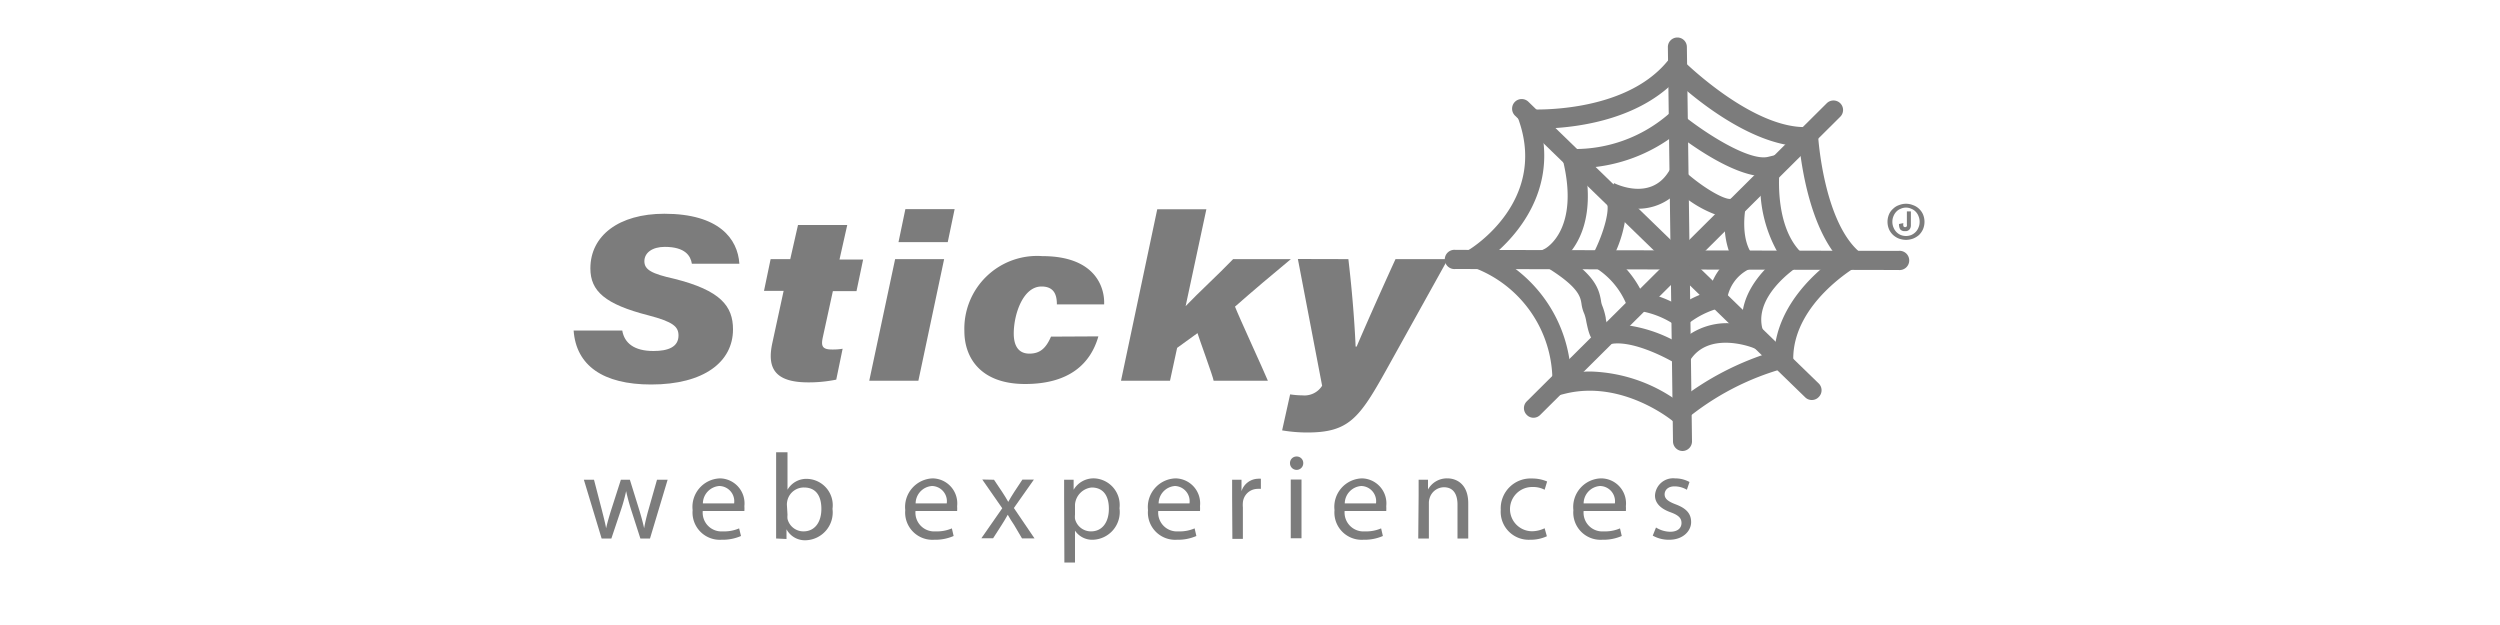 <svg id="Layer_4" data-name="Layer 4" xmlns="http://www.w3.org/2000/svg" viewBox="0 0 200 50"><defs><style>.cls-1{fill:#7c7c7c;}</style></defs><path class="cls-1" d="M47.52,38.38l.62,2.39c.13.52.26,1,.35,1.49h0c.1-.47.26-1,.41-1.48l.77-2.4h.72l.73,2.35c.17.56.31,1.06.41,1.53h0c.08-.47.21-1,.36-1.52l.67-2.36h.85L52,43.08h-.77l-.72-2.24c-.17-.53-.3-1-.42-1.55h0a13.44,13.44,0,0,1-.43,1.55l-.75,2.24h-.78l-1.42-4.7Z"/><path class="cls-1" d="M56.22,40.88a1.5,1.5,0,0,0,1.61,1.63,3,3,0,0,0,1.3-.24l.15.61a3.68,3.68,0,0,1-1.56.3,2.18,2.18,0,0,1-2.31-2.37,2.28,2.28,0,0,1,2.2-2.54,2,2,0,0,1,1.94,2.22,2.94,2.94,0,0,1,0,.39Zm2.51-.61a1.22,1.22,0,0,0-1.19-1.39,1.42,1.42,0,0,0-1.31,1.39Z"/><path class="cls-1" d="M62.09,43.08c0-.32,0-.8,0-1.22V36.18H63v3h0a1.74,1.74,0,0,1,1.6-.87,2.11,2.11,0,0,1,2,2.4,2.23,2.23,0,0,1-2.11,2.51,1.67,1.67,0,0,1-1.57-.88h0l0,.78ZM63,41.19a1.65,1.65,0,0,0,0,.32,1.31,1.31,0,0,0,1.28,1c.89,0,1.43-.72,1.43-1.8S65.24,39,64.33,39A1.35,1.35,0,0,0,63,40a1.63,1.63,0,0,0-.05.35Z"/><path class="cls-1" d="M73.24,40.88a1.5,1.5,0,0,0,1.61,1.63,3,3,0,0,0,1.3-.24l.14.61a3.68,3.68,0,0,1-1.56.3,2.18,2.18,0,0,1-2.31-2.37,2.29,2.29,0,0,1,2.2-2.54,2,2,0,0,1,1.95,2.22,2.94,2.94,0,0,1,0,.39Zm2.5-.61a1.22,1.22,0,0,0-1.18-1.39,1.41,1.41,0,0,0-1.31,1.39Z"/><path class="cls-1" d="M79.52,38.38l.67,1c.17.26.32.5.47.77h0c.16-.29.31-.53.47-.78l.66-1h.92l-1.6,2.27,1.65,2.43h-1L81.13,42c-.19-.27-.34-.53-.51-.82h0c-.15.29-.32.54-.49.82l-.68,1.06h-.94l1.67-2.4-1.6-2.3Z"/><path class="cls-1" d="M85.13,39.91c0-.6,0-1.08,0-1.53h.76l0,.8h0a1.85,1.85,0,0,1,1.67-.91,2.13,2.13,0,0,1,2,2.39,2.22,2.22,0,0,1-2.13,2.52A1.65,1.65,0,0,1,86,42.45h0V45h-.85ZM86,41.17a1.76,1.76,0,0,0,0,.34,1.31,1.31,0,0,0,1.28,1c.9,0,1.43-.73,1.43-1.81S88.23,39,87.33,39A1.49,1.49,0,0,0,86,40.36Z"/><path class="cls-1" d="M92.66,40.88a1.5,1.5,0,0,0,1.61,1.63,3,3,0,0,0,1.3-.24l.14.61a3.68,3.68,0,0,1-1.56.3,2.18,2.18,0,0,1-2.31-2.37,2.29,2.29,0,0,1,2.21-2.54A2,2,0,0,1,96,40.49a2.94,2.94,0,0,1,0,.39Zm2.5-.61A1.22,1.22,0,0,0,94,38.88a1.41,1.41,0,0,0-1.31,1.39Z"/><path class="cls-1" d="M98.57,39.84c0-.55,0-1,0-1.46h.75l0,.92h0a1.42,1.42,0,0,1,1.31-1,.93.93,0,0,1,.24,0v.81a1.29,1.29,0,0,0-.29,0,1.19,1.19,0,0,0-1.15,1.09,2.46,2.46,0,0,0,0,.4v2.51h-.84Z"/><path class="cls-1" d="M104.26,37.06a.53.53,0,0,1-1.06,0,.52.52,0,0,1,.53-.54A.52.52,0,0,1,104.26,37.06Zm-1,6v-4.7h.86v4.7Z"/><path class="cls-1" d="M107.57,40.88a1.51,1.51,0,0,0,1.62,1.63,3,3,0,0,0,1.3-.24l.14.61a3.68,3.68,0,0,1-1.56.3,2.18,2.18,0,0,1-2.31-2.37,2.28,2.28,0,0,1,2.2-2.54,2,2,0,0,1,1.94,2.22,3.38,3.38,0,0,1,0,.39Zm2.51-.61a1.22,1.22,0,0,0-1.18-1.39,1.42,1.42,0,0,0-1.32,1.39Z"/><path class="cls-1" d="M113.49,39.65c0-.48,0-.88,0-1.27h.75l0,.78h0a1.73,1.73,0,0,1,1.56-.89c.65,0,1.66.39,1.66,2v2.81h-.86V40.37c0-.76-.28-1.39-1.09-1.39a1.21,1.21,0,0,0-1.14.87,1.25,1.25,0,0,0-.06.4v2.83h-.85Z"/><path class="cls-1" d="M123.75,42.9a3.1,3.1,0,0,1-1.35.28,2.24,2.24,0,0,1-2.34-2.4,2.39,2.39,0,0,1,2.52-2.5,3,3,0,0,1,1.19.24l-.2.66a2,2,0,0,0-1-.22,1.77,1.77,0,0,0,0,3.54,2.35,2.35,0,0,0,1-.24Z"/><path class="cls-1" d="M126.69,40.88a1.5,1.5,0,0,0,1.61,1.63,3,3,0,0,0,1.3-.24l.14.61a3.68,3.68,0,0,1-1.56.3,2.18,2.18,0,0,1-2.31-2.37,2.29,2.29,0,0,1,2.2-2.54,2,2,0,0,1,2,2.22,2.94,2.94,0,0,1,0,.39Zm2.5-.61A1.22,1.22,0,0,0,128,38.88a1.41,1.41,0,0,0-1.31,1.39Z"/><path class="cls-1" d="M132.48,42.2a2.19,2.19,0,0,0,1.13.34c.62,0,.91-.31.91-.7s-.24-.63-.88-.86c-.84-.3-1.24-.77-1.24-1.33A1.45,1.45,0,0,1,134,38.27a2.4,2.4,0,0,1,1.16.29l-.21.62a1.94,1.94,0,0,0-1-.27c-.5,0-.78.29-.78.64s.28.57.89.8c.82.31,1.23.72,1.23,1.42s-.64,1.41-1.75,1.41a2.6,2.6,0,0,1-1.32-.33Z"/><path class="cls-1" d="M49.78,26.44c.17,1,.94,1.64,2.5,1.64,1.17,0,2-.32,2-1.24,0-.7-.41-1.09-2.4-1.61-3.48-.89-4.65-1.94-4.65-3.76,0-2.62,2.28-4.37,5.92-4.37,4.37,0,5.87,2,6,4H55.35c-.1-.63-.53-1.35-2.17-1.35-1,0-1.63.47-1.63,1.15s.59,1,2.38,1.4c3.73.93,4.71,2.2,4.71,4.05,0,2.59-2.31,4.41-6.55,4.41-3.85,0-6-1.52-6.2-4.32Z"/><path class="cls-1" d="M61.65,20.73h1.57L63.84,18h3.94l-.62,2.76h1.89l-.53,2.53H66.63l-.8,3.67c-.15.68-.09,1,.72,1a4.77,4.77,0,0,0,.86-.06l-.51,2.47a10.91,10.91,0,0,1-2.24.22c-2.73,0-3.29-1.19-2.88-3.12l.91-4.2H61.12Z"/><path class="cls-1" d="M71.61,20.73h3.92l-2.06,9.73H69.54Zm.82-4h3.94l-.55,2.64H71.88Z"/><path class="cls-1" d="M87.87,26.91c-.61,2.14-2.28,3.81-5.86,3.81s-4.86-2.12-4.86-4.23a5.82,5.82,0,0,1,6.24-6c4.34,0,5,2.62,4.94,3.86H84.55c0-.7-.18-1.43-1.23-1.43-1.48,0-2.22,2.22-2.22,3.76,0,1,.39,1.61,1.25,1.61s1.33-.44,1.73-1.36Z"/><path class="cls-1" d="M94.85,24.49c1.06-1.11,2.59-2.5,3.8-3.76h4.62c-1.56,1.29-3,2.51-4.47,3.8.27.72,2.34,5.21,2.63,5.93H97.09c0-.21-1.25-3.62-1.29-3.81l-1.63,1.18-.57,2.63H89.68l2.9-13.72h3.93Z"/><path class="cls-1" d="M107.87,20.73c.39,3.33.53,5.84.58,7h.08c.48-1.13,1.63-3.76,3.11-7h4.19L110.9,29.6c-2.16,3.87-3,5-6.33,5a12.26,12.26,0,0,1-2-.17l.64-2.88a7.07,7.07,0,0,0,1,.08,1.67,1.67,0,0,0,1.56-.77l-1.94-10.14Z"/><path class="cls-1" d="M144.94,32a.74.74,0,0,1-.53-.22L121.19,9.24a.78.78,0,0,1,0-1.09.77.77,0,0,1,1.09,0l23.22,22.53a.76.76,0,0,1,0,1.08A.75.75,0,0,1,144.94,32Z"/><path class="cls-1" d="M122.69,33.42a.74.74,0,0,1-.55-.23.76.76,0,0,1,0-1.08l24-23.85a.77.77,0,0,1,1.08,0,.76.76,0,0,1,0,1.08l-24,23.85A.76.76,0,0,1,122.69,33.42Z"/><path class="cls-1" d="M151.88,21.6h0l-35.44-.08a.77.77,0,1,1,0-1.53h0l35.44.08a.77.77,0,1,1,0,1.53Z"/><path class="cls-1" d="M134.61,36.08a.77.77,0,0,1-.77-.76l-.41-31.54a.76.76,0,0,1,.76-.78h0a.76.76,0,0,1,.76.76l.41,31.54a.77.77,0,0,1-.75.78Z"/><path class="cls-1" d="M134.77,29.52l-.65-.4c-1-.61-3.9-2.07-5.52-1.53a1,1,0,0,1-.84-.08c-.55-.32-.69-1-.85-1.75a3.46,3.46,0,0,0-.16-.64,2.87,2.87,0,0,1-.23-.81c-.09-.58-.22-1.38-3-3.06l-1.19-.72,1.24-.62c.15-.07,2.8-1.58,1.47-7.06l-.25-1,1,.07a11.46,11.46,0,0,0,7.66-2.76L134,8.7l.51.41c1.87,1.53,5.42,3.8,6.93,3.44l1.08-.26-.14,1.11s-.54,4.43,1.63,6.71l.65.69-.8.5s-4,2.55-2.7,5.47l.78,1.72-1.76-.69c-.14-.05-3.54-1.32-5,1.07Zm-5.36-3.58a11.34,11.34,0,0,1,4.9,1.52A5.38,5.38,0,0,1,139.39,26c-.25-2.33,1.49-4.37,3-5.51a10.79,10.79,0,0,1-1.54-6.39c-2.35-.2-5.48-2.43-6.74-3.4a13,13,0,0,1-7.3,2.73c.73,4-.53,6.1-1.5,7.1,2.26,1.55,2.61,2.56,2.77,3.53a1.66,1.66,0,0,0,.09.37,5,5,0,0,1,.29,1c0,.16.08.39.13.57A4.11,4.11,0,0,1,129.41,25.94Z"/><path class="cls-1" d="M134.51,26.37,134,26a7.09,7.09,0,0,0-3.17-1.17h-.52l-.19-.47a6.28,6.28,0,0,0-2.39-2.88l-.71-.35.37-.7c.94-1.77,1.58-4.09,1-4.44l.74-1.34c.12.06,2.89,1.43,4.35-.9L134,13l.68.62c1.65,1.5,3.46,2.47,3.85,2.27l1.4-.73-.3,1.56s-.43,2.36.57,3.65l.6.79-.91.39A3.21,3.21,0,0,0,138.16,24l-.07.51-.5.13A7,7,0,0,0,135,25.94Zm-3.17-3a8.72,8.72,0,0,1,3,1.1,9,9,0,0,1,2.39-1.15,4.74,4.74,0,0,1,1.78-2.72,6.71,6.71,0,0,1-.52-3.19,9.16,9.16,0,0,1-3.75-2.1,4.37,4.37,0,0,1-4.12,1.29,9.86,9.86,0,0,1-1.06,3.94A8.21,8.21,0,0,1,131.34,23.35Z"/><path class="cls-1" d="M134.29,34.09l-.5-.43s-4-3.31-8.6-2.16l-1,.25,0-1a9.68,9.68,0,0,0-6.49-9.41l-1.54-.54,1.39-.84c.26-.16,6.13-3.84,4-10.2l-.36-1.08,1.14.07c.07,0,7.56.42,11.07-3.86L134,4.2l.6.6c.06.06,5.65,5.61,10.08,5.36l.77-.05,0,.77c0,.06.42,6.67,3.22,9.2l.79.72-.93.52s-5.06,2.91-5.07,7.36v.61l-.59.14a21.34,21.34,0,0,0-8.12,4.23Zm-7.06-4.37a12.54,12.54,0,0,1,7,2.38,23,23,0,0,1,7.72-4c.31-3.85,3.48-6.5,5-7.57-2.15-2.63-2.8-7.07-3-8.82-4-.21-8.37-3.82-9.92-5.25-3.27,3.35-8.5,3.8-10.74,3.83,1.16,5.08-2,8.6-3.83,10.12a11.24,11.24,0,0,1,6.21,9.44A9.6,9.6,0,0,1,127.23,29.72Z"/><path class="cls-1" d="M151.12,17.15a1.25,1.25,0,0,1,.33-.45,1.2,1.2,0,0,1,.47-.29,1.55,1.55,0,0,1,.56-.11,1.51,1.51,0,0,1,.56.11,1.32,1.32,0,0,1,.48.29,1.36,1.36,0,0,1,.32.45,1.54,1.54,0,0,1,0,1.19,1.52,1.52,0,0,1-.32.46,1.66,1.66,0,0,1-.48.29,1.74,1.74,0,0,1-.56.1,1.78,1.78,0,0,1-.56-.1,1.49,1.49,0,0,1-.47-.29,1.39,1.39,0,0,1-.33-.46,1.54,1.54,0,0,1,0-1.19Zm.36,1.05a1.11,1.11,0,0,0,.23.36,1.09,1.09,0,0,0,.35.24,1.14,1.14,0,0,0,.84,0,1.09,1.09,0,0,0,.35-.24,1,1,0,0,0,.23-.36,1.14,1.14,0,0,0,.09-.46,1.13,1.13,0,0,0-.09-.45,1,1,0,0,0-.23-.36.93.93,0,0,0-.35-.23,1,1,0,0,0-.84,0,.93.93,0,0,0-.35.23,1.11,1.11,0,0,0-.23.36,1.13,1.13,0,0,0-.09.45A1.14,1.14,0,0,0,151.48,18.2Z"/><path class="cls-1" d="M152.27,17.85v0a.66.66,0,0,0,0,.24.16.16,0,0,0,.28,0,.57.57,0,0,0,0-.16V16.91h.32V18a.53.53,0,0,1-.07.3.41.41,0,0,1-.4.19.45.45,0,0,1-.39-.15.82.82,0,0,1-.09-.42v0Z"/></svg>